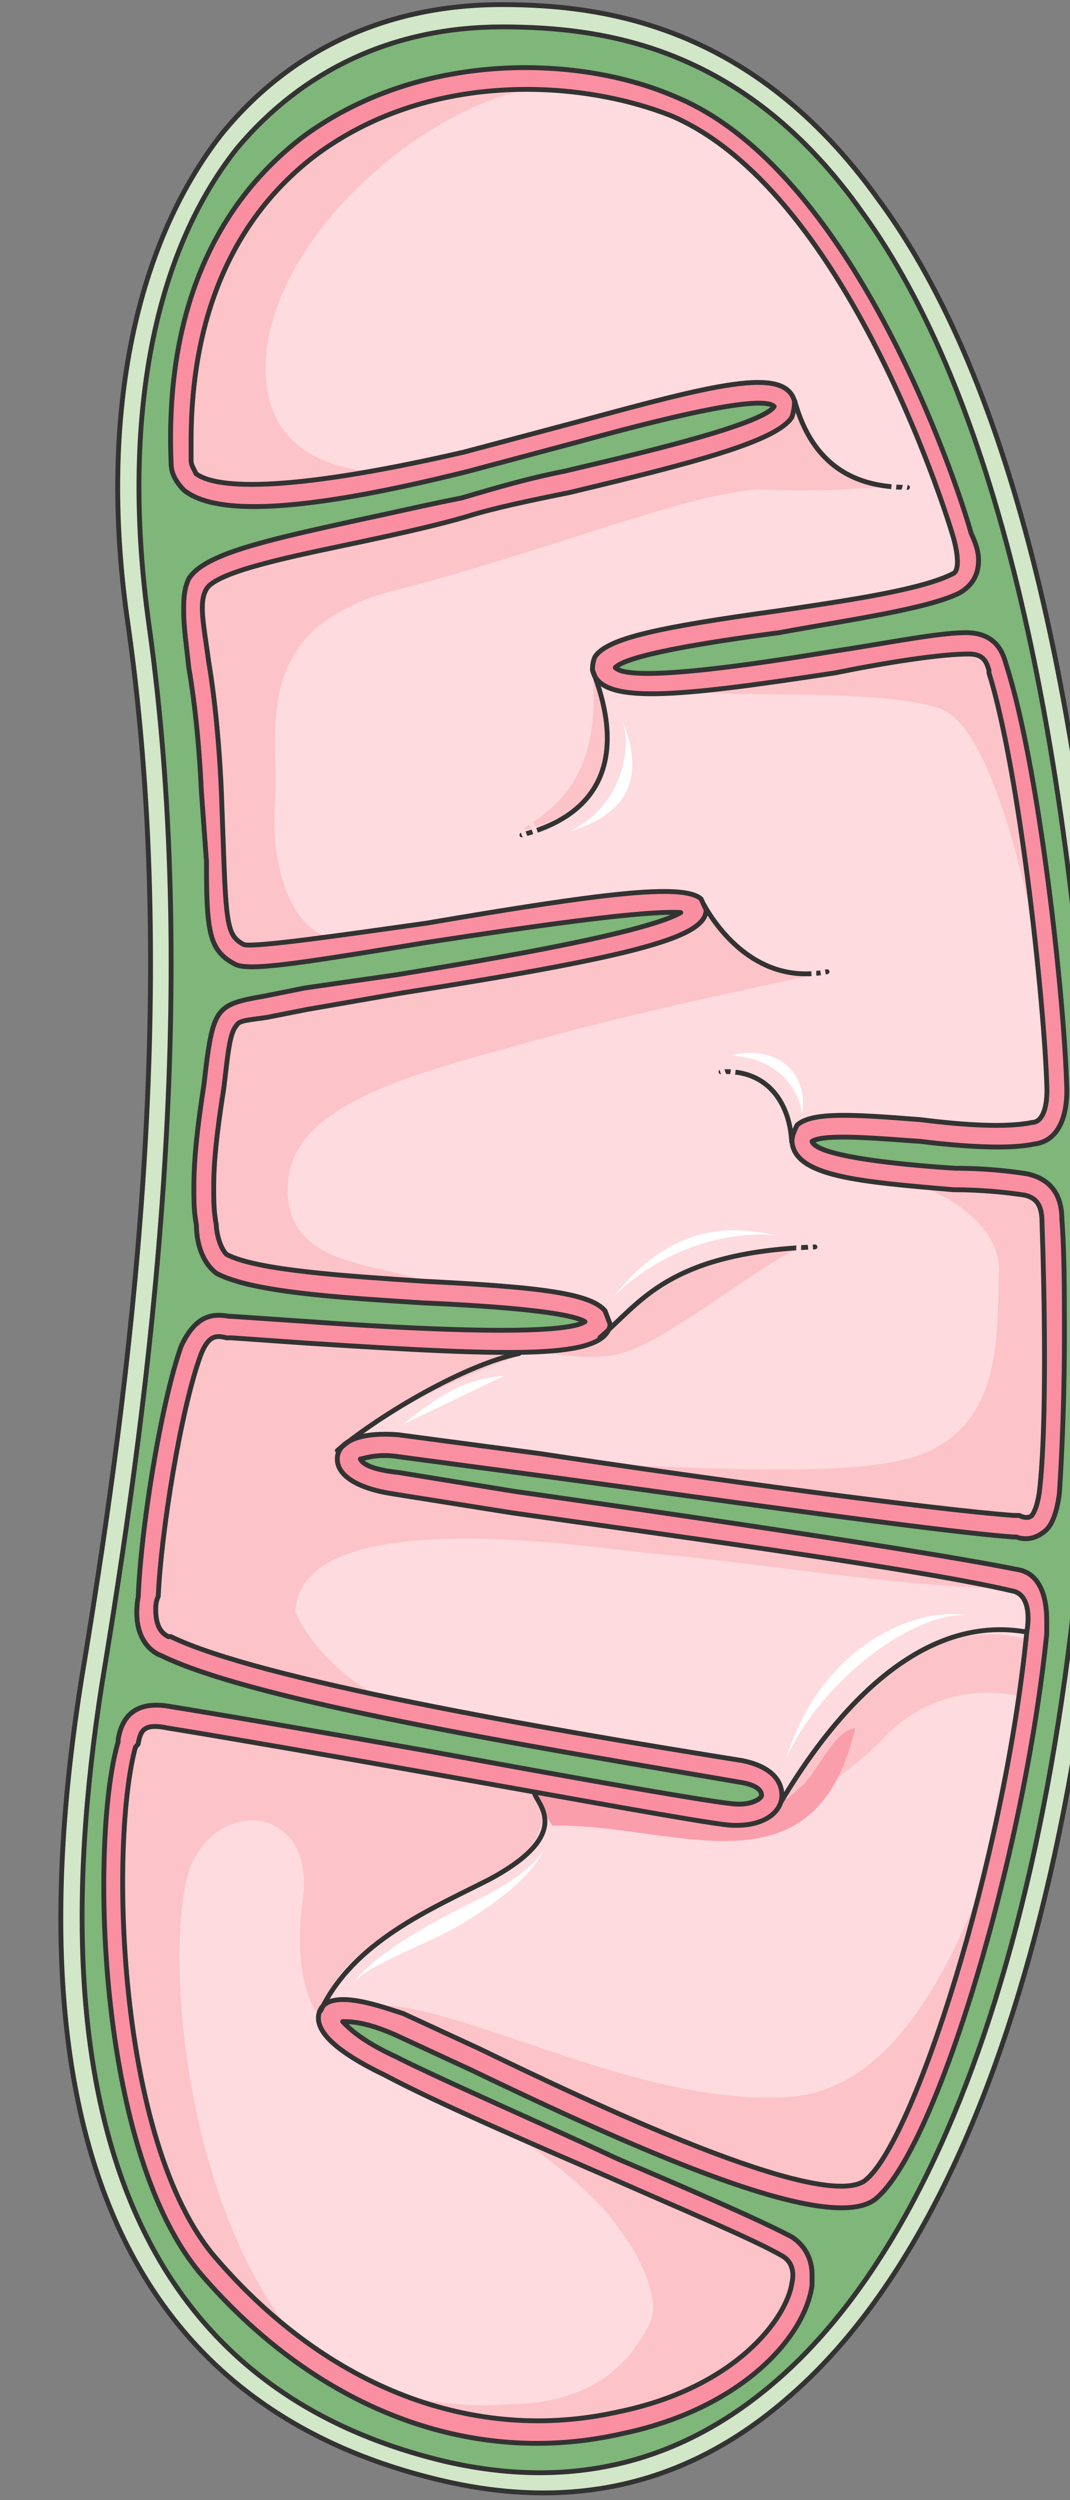<svg xmlns="http://www.w3.org/2000/svg" version="1.0" viewBox="0 0 176.617 412.384"><rect x="0" y="0" width="176.617" height="412.384" fill="#808080" stroke="none"/><defs><clipPath clipPathUnits="userSpaceOnUse" id="a"><path d="M8.955-.16h176.373v412.71H8.955z"/></clipPath></defs><path clip-path="url(#a)" d="M73.276 405.954c-49.95-11.993-68.679-56.406-55.767-132.36 7.076-43.513 15.81-108.374 7.076-170.556-4.577-32.86.42-60.844 14.571-78.613C49.97 11.553 64.961 4.437 82.85 4.437c17.49 0 40.375 3.558 59.524 30.662 21.227 29.302 34.119 82.17 38.277 157.224v8.435c0 93.264-19.129 163.002-52.429 191.864-15.81 13.772-34.139 18.209-54.946 13.332z" fill="#7fb679" fill-rule="evenodd" fill-opacity="1" stroke="none"/><path clip-path="url(#a)" d="M36.598 22.087c-14.591 18.668-20.408 47.53-15.41 81.31 8.734 61.743 0 126.164-7.097 169.697C.76 350.827 20.348 396.58 72.416 409.032c22.067 5.317 41.235.88 57.905-13.772 35.399-30.661 54.967-104.836 53.727-203.476-4.157-75.514-17.07-129.262-39.156-159.024C124.485 4.317 99.9.76 82.83.76 63.66.76 47.83 8.315 36.598 22.087zm36.658 383.827c-49.99-11.993-68.739-56.406-55.827-132.38 7.076-43.533 15.83-108.394 7.076-170.596-4.577-32.86.42-60.864 14.591-78.633C49.93 11.433 64.921 4.317 82.83 4.317c17.49 0 40.395 3.558 59.564 30.662 21.247 29.322 34.159 82.19 38.316 157.264v8.435c0 93.284-19.148 163.042-52.488 191.904-15.81 13.772-34.139 18.229-54.966 13.332z" fill="#d2e6c8" fill-rule="evenodd" fill-opacity="1" stroke="none"/><path d="M49.91 22.646c-10.414 7.995-22.906 23.546-21.667 53.728 0 1.779.84 3.118 2.079 4.437 5.416 4.437 20.407 3.558 47.071-3.098l18.329-4.897c11.233-3.098 29.982-7.975 32.06-5.757-2.078 3.098-23.325 7.996-34.558 10.654-6.676 1.32-12.493 3.098-17.07 4.437-4.597.88-10.414 2.219-16.67 3.558-16.25 3.538-25.824 5.757-28.323 9.754-.84 1.78-.84 3.558-.84 5.337 0 2.658.42 5.337.84 9.314.84 4.897 1.66 11.553 2.079 20.428l.84 11.553c0 11.533.42 14.651 4.577 16.87 2.078 1.339 10.413 0 32.08-3.558 14.571-2.219 35.399-5.317 41.635-4.877-6.236 3.558-33.32 7.995-46.632 10.214l-15.41 2.218-6.676 1.34c-7.496 1.319-8.335 1.758-9.575 11.093l-.42 3.558c-1.239 7.975-1.658 12.872-1.658 16.87 0 2.218 0 3.997.42 6.216 0 1.778.4 5.756 3.317 7.995 5.837 3.098 20.008 3.977 34.16 4.877 9.994.44 23.745 1.339 26.663 3.098-4.177 2.678-32.92.9-45.412 0l-12.912-.88h-.4c-2.518-.44-5.417-.44-7.915 4.877-3.338 9.335-6.676 30.202-7.096 41.295-1.24 7.116 2.499 9.335 3.758 9.774 15.41 7.556 61.643 15.091 95.382 20.868 2.898.44 3.738 1.339 3.738 2.219 0 .44-1.66 1.778-4.997 1.339-4.577-.46-27.064-4.438-48.73-8.435-17.49-3.118-35.4-6.216-43.734-7.556-7.076-1.339-8.315 3.099-8.735 5.337v.44c-4.597 15.53-3.758 67.479 13.732 87.907 19.168 22.206 44.573 31.96 69.558 26.204 19.168-3.998 29.982-15.55 31.24-24.425v-1.78c0-2.658-1.258-4.876-3.337-6.216-4.997-2.658-16.23-7.555-28.743-12.872-13.312-6.216-28.722-12.872-36.638-16.87-5.836-2.678-7.915-4.897-8.754-5.776 1.259 0 3.757 0 8.754 2.219l12.493 5.776c29.562 14.211 59.144 27.084 66.64 21.307 9.993-7.995 24.565-56.386 28.322-93.243v-2.219c0-4.877-1.679-7.995-4.997-8.435-15.41-3.098-57.905-9.314-82.89-12.872l-19.148-3.118c-4.177-.44-5.836-1.32-6.256-2.219.42 0 2.498-.88 5.836-.44l23.326 3.119c26.224 3.537 66.22 9.314 78.713 10.193h.42c1.239.46 2.918.46 4.577-.88 1.239-.879 2.078-3.097 2.498-6.215.42-6.217.84-15.99.84-25.745 0-7.115 0-14.211-.42-19.548 0-5.776-3.758-7.096-5.837-7.535a76.97 76.97 0 0 0-11.653-.9c-7.095-.44-22.906-1.779-23.745-4.437 2.079-1.34 11.253-.44 17.909 0 7.076.88 14.571 1.34 18.749.44 3.737-.44 5.396-3.998 5.396-8.875-.4-15.53-4.577-53.288-9.994-70.157-.4-1.32-1.239-5.317-6.656-5.317-4.577 0-13.332 1.779-22.066 3.098-10.834 1.779-33.32 5.337-35.819 2.658 2.08-2.218 17.07-4.437 27.064-5.756 12.073-2.219 24.985-3.998 29.982-6.676 2.079-1.32 2.918-3.098 2.918-5.317 0-1.779-.84-3.558-1.24-4.437-1.678-6.217-18.748-59.504-48.73-71.937-16.25-7.095-42.494-7.555-61.642 6.656z" fill="#fa8fa1" fill-rule="evenodd" fill-opacity="1" stroke="none"/><path d="M31.54 72.796c0-20.867 7.077-36.858 20.409-47.072 18.348-13.771 42.933-12.872 58.784-6.656 28.323 11.993 45.013 63.942 46.672 69.718.84 3.098.84 5.317 0 5.777-4.997 2.658-17.09 4.437-29.183 6.216-19.168 2.658-27.923 4.437-30.002 7.535-.42.9-.42 1.78-.42 2.219 1.26 5.777 13.752 4.457 40.016.46 8.755-1.78 17.51-3.118 22.087-3.118 2.499 0 2.918 1.339 3.338 2.658v.46c4.997 15.97 9.175 54.167 9.574 68.818 0 3.098-.82 5.337-2.498 5.337-4.158.88-11.253.44-18.33-.46-11.252-.88-17.928-1.32-20.427.9-.42.879-.84 1.778-.84 2.658.42 5.776 10.854 6.656 26.685 7.995 4.577 0 8.754.44 11.673.88 2.078.46 2.918 1.778 2.918 4.457.42 11.973.82 33.74-.42 44.393-.42 3.118-1.26 3.998-1.26 3.998-.399.44-1.238.44-2.078 0h-.84c-12.492-.88-52.088-6.217-78.352-10.214l-23.326-3.098c-5.836-.46-9.594.879-10.014 3.537-.42 3.119 3.338 5.337 9.175 6.217l19.588 3.118c25.005 3.558 67.519 9.314 82.53 12.872 2.918.44 2.918 4.437 2.498 6.656-3.757 38.197-18.768 84.369-26.684 90.585-7.075 5.337-45.432-12.872-63.76-21.747L66.54 332.12c-2.919-.88-12.073-4.438-13.752-.44-1.24 3.098 2.498 6.656 10.833 10.654 8.335 4.437 23.766 11.093 37.098 16.87 12.093 5.336 23.766 10.213 28.343 12.872 1.659.899 2.079 2.678 1.659 4.457-.82 5.756-9.155 17.31-28.743 21.307-23.765 5.317-47.93-3.998-66.28-25.305-16.67-19.108-17.509-69.278-13.332-84.369l.42-.46c.42-2.218.84-3.537 4.997-2.658 8.335 1.34 26.264 4.438 43.754 7.556 22.506 3.997 44.193 7.995 48.77 8.435 5.837.44 8.755-2.22 8.755-4.897 0-2.659-2.079-4.878-6.676-5.757-33.34-5.337-79.592-13.332-94.183-20.428h-.42c-.84-.44-2.079-1.339-2.079-4.437 0-.46 0-1.34.42-2.219.42-10.213 3.738-31.1 7.076-39.975 1.26-3.098 2.498-3.098 4.177-2.659h.82l12.512.88c34.6 2.218 49.17 2.678 50.01-3.098l-.84-2.22c-2.498-3.117-12.492-3.997-30.001-4.896-12.913-.88-27.504-1.779-32.5-4.437-1.26-1.34-1.68-3.998-1.68-4.877-.42-2.22-.42-3.998-.42-6.217 0-3.997.42-8.435 1.68-16.43l.42-3.558c.42-3.557.819-5.776 1.658-6.656.42-.899 2.08-.899 4.997-1.339l6.676-1.319 15.41-2.678c39.597-6.217 50.43-9.315 50.43-13.752l-.82-1.779c-2.917-2.678-16.669-.9-45.432 3.998-12.512 1.759-27.923 3.997-30.001 3.538-2.499-1.32-2.919-2.659-3.338-13.752l-.42-11.553c-.42-9.314-1.26-16.43-2.079-21.307-.84-6.216-1.679-9.774-.42-11.993 1.66-3.118 15.83-5.776 26.244-7.995 6.257-1.34 12.093-2.658 16.69-3.998 4.158-1.339 10.414-2.658 17.07-3.997 20.428-4.877 34.18-8.435 36.678-12.433.42-1.339.42-2.218.42-2.658-1.66-5.777-13.332-2.678-36.259 3.558l-18.328 4.877C45.712 81.67 35.279 80.35 32.36 78.133c-.4-.9-.82-1.34-.82-2.219v-3.118z" fill="#fddbdf" fill-rule="evenodd" fill-opacity="1" stroke="none"/><path d="M27.803 270.036h.42c6.656 3.098 19.168 6.656 34.18 9.754-7.516-3.977-14.592-11.972-15.012-19.088-.84-8.415 2.079-15.09 8.755-20.847.42-1.34 1.24-2.219 2.498-2.679h.42c8.335-6.656 20.848-11.533 27.084-13.751l-1.24-.44c-7.915 0-19.168-.44-34.179-1.34l-12.512-.879h-.84c-1.659-.46-2.918-.46-4.157 2.659-3.338 8.874-6.676 29.742-7.096 39.955-.42.88-.42 1.78-.42 2.219 0 3.098 1.26 3.998 2.1 4.437zM37.477 175.773l-.42 3.558c-1.259 7.995-1.678 12.433-1.678 16.41 0 2.219 0 3.998.42 6.217 0 .9.419 3.557 1.678 4.877 4.997 2.678 19.568 3.557 32.48 4.437-8.734-3.098-22.486-2.658-22.486-15.07 0-12.433 15.41-17.77 37.078-23.527 21.647-6.216 42.894-10.213 49.97-11.992-7.896 0-15.411-5.317-17.91-10.654 0 4.437-10.833 7.555-50.39 13.772l-15.41 2.658-6.676 1.34c-2.918.439-4.577.439-4.997 1.319-.84.899-1.239 3.118-1.659 6.655zM103.237 222.985c7.496-2.219 22.467-14.631 29.123-17.31-16.63 0-25.785 8.875-31.621 12.873-.82 2.658-4.158 3.997-11.233 4.437 4.577.88 10.413 1.32 13.731 0zM171.996 201.618c0-2.659-.84-3.998-2.918-4.438a80.344 80.344 0 0 0-11.673-.879c-1.68-.46-3.338-.46-5.017-.46 3.757 1.34 12.932 6.217 12.512 14.212-.42 9.774.84 25.304-13.752 30.201-11.673 3.538-34.599 1.76-52.128 1.32 25.445 3.118 57.545 7.555 68.379 8.434h.839c.84.44 1.659.44 2.079 0 0 0 .84-.879 1.259-3.997 1.24-10.654.84-32.4.42-44.393zM129.402 345.91c-24.566 1.34-54.128-15.99-67.88-15.11 2.1.44 3.758.899 4.998 1.339l12.492 5.776c18.329 8.895 56.646 27.104 63.721 21.787 2.08-1.779 4.997-7.116 8.335-14.671l7.496-21.787c.82-3.098 2.079-6.656 2.898-10.673-5.816 14.23-15.39 32.9-32.06 33.34zM129.002 296.2s5.017 2.22 16.69-9.334c8.335-8.894 18.349-7.995 22.526-7.116.42-3.098.84-6.216 1.24-9.334-18.35-5.337-32.521 15.57-40.456 25.784z" fill="#fcc3c9" fill-rule="evenodd" fill-opacity="1" stroke="none"/><path d="M32.38 306.015c5.837-9.755 20.028-7.096 17.51 7.995-1.24 9.774.84 16.43 2.938 18.648v-.9c.4-.879-.84.9.4.44 1.259-7.535 7.935-12.412 22.106-19.068 14.192-7.115 15.85-12.432 12.933-17.31l-4.578-.899c-3.757-.44-7.935-1.319-12.092-2.218-17.53-3.099-35.459-6.217-43.814-7.536-4.157-.9-4.577.44-4.997 2.659l-.42.44c-4.177 15.09-3.338 65.24 13.352 84.328 3.758 4.877 8.335 8.875 12.513 12.413-20.028-25.285-21.267-71.437-15.85-78.992zM129.082 372.174c-4.577-2.678-16.27-7.555-28.363-12.872-4.997-2.218-10.014-4.437-14.591-6.656h-.42c.84.44 1.679 1.32 2.499 1.78 4.177 3.097 7.935 6.195 11.273 9.753 3.338 3.998 6.656 8.435 7.915 13.752 1.26 3.998-.42 6.216-2.918 9.774-4.997 6.636-12.932 8.855-20.428 8.855-5.017.46-10.434 0-15.03-.88-1.24 0-2.08-.44-3.339-.88 11.693 4.878 24.206 6.197 36.298 3.099 19.608-3.998 27.943-15.53 28.783-21.287.4-1.78 0-3.558-1.68-4.438zm-43.374-19.528c-1.26-.44-2.498-.9-3.758-.9l3.758.9zM34.16 97.221c-1.26 2.219-.42 5.777.419 11.993.82 4.897 1.659 12.013 2.079 21.347l.42 11.573c.4 11.113.819 12.432 3.318 13.772 1.239.44 7.075-.44 14.15-1.34-5.836-.88-9.993-10.653-9.154-22.226.82-11.993-4.577-28.903 20.368-35.119 24.545-6.236 50.33-16.91 60.723-16.45 9.994.44 17.47-.46 21.627-.46-5.816-.44-12.892-3.098-17.05-14.231 0 .46 0 1.34-.4 2.678-2.498 3.998-16.23 7.556-36.617 12.453-6.656 1.339-12.892 2.658-17.05 3.997-4.577 1.34-10.393 2.679-16.63 3.998-10.393 2.239-24.545 4.897-26.204 8.015z" fill="#fcc3c9" fill-rule="evenodd" fill-opacity="1" stroke="none"/><path d="M97.78 110.533c2.919 6.216 7.076 22.187-12.112 26.624 5.437-3.538 13.772-8.415 12.113-26.624zM159.923 107.895c-4.597 0-13.352 1.339-22.107 3.118-8.754 1.339-15.83 2.218-21.267 3.118h-.42c7.516.88 28.783-.46 38.797 2.658 7.496 2.219 12.912 23.086 15.41 35.079-1.658-15.09-4.157-31.52-7.075-40.855v-.44c-.42-1.34-.84-2.678-3.338-2.678zM31.54 75.874c0 .88.42 1.34.84 2.219 2.499 1.779 9.175 3.098 27.524-.44-9.594-1.34-17.51-6.656-15.85-20.428 2.918-19.988 26.263-39.516 43.773-42.634-12.073 0-25.005 2.679-35.839 11.113C38.637 35.918 31.541 51.89 31.541 72.756v3.118zM84.489 249.569 64.9 246.45c-5.417-.9-9.155-2.679-9.155-5.797-.84-.44-1.259-1.32-.84-2.658-6.235-4.018-15.83 7.555-18.328 12.452l12.912 20.468c-7.895-24.905 47.911-15.57 58.305-14.671 19.588 1.779 38.736 5.336 58.304 5.776-15.81-3.118-57.045-8.894-81.61-12.452z" fill="#fcc3c9" fill-rule="evenodd" fill-opacity="1" stroke="none"/><path d="M132 294.881c-.84.9-2.079 1.8-2.918 2.239-.84 2.219-3.338 4.457-8.755 4.017-3.318 0-16.25-2.678-32.5-5.356l3.338 5.356c20.008-.46 43.333 12.473 49.99-16.07-3.738.46-6.237 7.596-9.155 9.814z" fill="#fa9eac" fill-rule="evenodd" fill-opacity="1" stroke="none"/><path d="M132.4 183.849c-.42-3.978-3.758-9.295-11.713-9.735 6.276-1.778 12.952 1.78 11.713 9.735zM102.758 119.008c1.659 4.877-.42 14.171-8.775 18.149 7.515-2.199 13.352-7.076 8.775-18.15zM101.179 213.99c7.875-7.995 19.068-11.093 26.943-10.214-7.875-1.778-17.41-1.778-26.943 10.214zM129.801 289.944c5.857-12.872 20.908-23.965 29.662-23.525-8.355-1.34-23.805 4.877-29.662 23.525zM58.165 327.202c4.597-5.757 14.171-10.614 20.427-13.712 6.237-3.118 9.575-5.776 11.234-8.435-2.499 5.317-9.994 10.194-14.572 12.852-4.577 2.659-14.57 6.197-17.09 9.295zM66.56 234.938c5.416-4.438 9.994-7.536 16.63-7.996z" fill="#fff" fill-rule="evenodd" fill-opacity="1" stroke="none"/><path clip-path="url(#a)" d="M36.598 22.087c-14.591 18.668-20.408 47.53-15.41 81.31 8.734 61.743 0 126.164-7.097 169.697C.76 350.827 20.348 396.58 72.416 409.032c22.067 5.317 41.235.88 57.905-13.772 35.399-30.661 54.967-104.836 53.727-203.476 0 0 0 0 0 0-4.157-75.514-17.07-129.262-39.156-159.024C124.485 4.317 99.9.76 82.83.76 63.66.76 47.83 8.315 36.598 22.087" fill="none" stroke="#333" stroke-width=".8px" stroke-linecap="round" stroke-linejoin="round" stroke-miterlimit="4" stroke-dasharray="none" stroke-opacity="1"/><path d="M49.91 22.646c-10.414 7.995-22.906 23.546-21.667 53.728 0 0 0 0 0 0 0 1.779.84 3.118 2.079 4.437 5.416 4.437 20.407 3.558 47.071-3.098l18.329-4.897c11.233-3.098 29.982-7.975 32.06-5.757-2.078 3.098-23.325 7.996-34.558 10.654-6.676 1.32-12.493 3.098-17.07 4.437-4.597.88-10.414 2.219-16.67 3.558-16.25 3.538-25.824 5.757-28.323 9.754-.84 1.78-.84 3.558-.84 5.337 0 2.658.42 5.337.84 9.314.84 4.897 1.66 11.553 2.079 20.428l.84 11.553c0 11.533.42 14.651 4.577 16.87 2.078 1.339 10.413 0 32.08-3.558 14.571-2.219 35.399-5.317 41.635-4.877-6.236 3.558-33.32 7.995-46.632 10.214l-15.41 2.218-6.676 1.34c-7.496 1.319-8.335 1.758-9.575 11.093l-.42 3.558c-1.239 7.975-1.658 12.872-1.658 16.87 0 2.218 0 3.997.42 6.216 0 1.778.4 5.756 3.317 7.995 0 0 0 0 0 0 5.837 3.098 20.008 3.977 34.16 4.877 9.994.44 23.745 1.339 26.663 3.098-4.177 2.678-32.92.9-45.412 0l-12.912-.88h-.4c-2.518-.44-5.417-.44-7.915 4.877-3.338 9.335-6.676 30.202-7.096 41.295-1.24 7.116 2.499 9.335 3.758 9.774 0 0 0 0 0 0 15.41 7.556 61.643 15.091 95.382 20.868 2.898.44 3.738 1.339 3.738 2.219 0 .44-1.66 1.778-4.997 1.339-4.577-.46-27.064-4.438-48.73-8.435-17.49-3.118-35.4-6.216-43.734-7.556-7.076-1.339-8.315 3.099-8.735 5.337v.44c-4.597 15.53-3.758 67.479 13.732 87.907 19.168 22.206 44.573 31.96 69.558 26.204 19.168-3.998 29.982-15.55 31.24-24.425v-1.78c0-2.658-1.258-4.876-3.337-6.216-4.997-2.658-16.23-7.555-28.743-12.872-13.312-6.216-28.722-12.872-36.638-16.87-5.836-2.678-7.915-4.897-8.754-5.776 1.259 0 3.757 0 8.754 2.219l12.493 5.776c29.562 14.211 59.144 27.084 66.64 21.307 9.993-7.995 24.565-56.386 28.322-93.243v-2.219c0-4.877-1.679-7.995-4.997-8.435-15.41-3.098-57.905-9.314-82.89-12.872l-19.148-3.118c-4.177-.44-5.836-1.32-6.256-2.219.42 0 2.498-.88 5.836-.44l23.326 3.119c26.224 3.537 66.22 9.314 78.713 10.193h.42c1.239.46 2.918.46 4.577-.88 1.239-.879 2.078-3.097 2.498-6.215.42-6.217.84-15.99.84-25.745 0-7.115 0-14.211-.42-19.548 0-5.776-3.758-7.096-5.837-7.535a76.97 76.97 0 0 0-11.653-.9c-7.095-.44-22.906-1.779-23.745-4.437 2.079-1.34 11.253-.44 17.909 0 7.076.88 14.571 1.34 18.749.44 3.737-.44 5.396-3.998 5.396-8.875-.4-15.53-4.577-53.288-9.994-70.157 0 0 0 0 0 0-.4-1.32-1.239-5.317-6.656-5.317-4.577 0-13.332 1.779-22.066 3.098-10.834 1.779-33.32 5.337-35.819 2.658 2.08-2.218 17.07-4.437 27.064-5.756 12.073-2.219 24.985-3.998 29.982-6.676 2.079-1.32 2.918-3.098 2.918-5.317 0-1.779-.84-3.558-1.24-4.437-1.678-6.217-18.748-59.504-48.73-71.937-16.25-7.095-42.494-7.555-61.642 6.656" fill="none" stroke="#333" stroke-width=".8px" stroke-linecap="round" stroke-linejoin="round" stroke-miterlimit="4" stroke-dasharray="none" stroke-opacity="1"/><path d="M99.02 220.626c6.696-5.716 11.293-14.071 35.498-14.95M55.686 239.255c7.496-6.216 21.247-14.211 29.982-15.99M129.002 297.06c5.856-9.734 20.447-31.421 40.455-27.863M131.16 66.08c3.319 12.093 11.593 14.311 18.63 14.311M97.8 110.533c4.578 11.593 3.758 23.186-11.652 27.184M119.008 176.793c7.096-.46 11.273 4.437 11.673 11.533M116.13 149.15c2.498 4.457 9.154 13.352 20.387 11.133M52.888 331.759c5.417-11.533 18.289-16.87 27.863-21.747 14.112-7.555 7.895-12.452 7.476-14.231" fill="none" stroke="#333" stroke-width=".8px" stroke-linecap="round" stroke-linejoin="round" stroke-miterlimit="4" stroke-dasharray="none" stroke-opacity="1"/><path clip-path="url(#a)" d="M73.276 405.954c-49.95-11.993-68.679-56.406-55.767-132.36 7.076-43.513 15.81-108.374 7.076-170.556-4.577-32.86.42-60.844 14.571-78.613C49.97 11.553 64.961 4.437 82.85 4.437c17.49 0 40.375 3.558 59.524 30.662 21.227 29.302 34.119 82.17 38.277 157.224v8.435c0 93.264-19.129 163.002-52.429 191.864-15.81 13.772-34.139 18.209-54.946 13.332" fill="none" stroke="#333" stroke-width=".8px" stroke-linecap="round" stroke-linejoin="round" stroke-miterlimit="4" stroke-dasharray="none" stroke-opacity="1"/><path d="M31.54 72.796c0-20.867 7.077-36.858 20.409-47.072 18.348-13.771 42.933-12.872 58.784-6.656 28.323 11.993 45.013 63.942 46.672 69.718.84 3.098.84 5.317 0 5.777-4.997 2.658-17.09 4.437-29.183 6.216-19.168 2.658-27.923 4.437-30.002 7.535-.42.9-.42 1.78-.42 2.219 1.26 5.777 13.752 4.457 40.016.46 8.755-1.78 17.51-3.118 22.087-3.118 2.499 0 2.918 1.339 3.338 2.658v.46c4.997 15.97 9.175 54.167 9.574 68.818 0 3.098-.82 5.337-2.498 5.337-4.158.88-11.253.44-18.33-.46-11.252-.88-17.928-1.32-20.427.9-.42.879-.84 1.778-.84 2.658.42 5.776 10.854 6.656 26.685 7.995 4.577 0 8.754.44 11.673.88 2.078.46 2.918 1.778 2.918 4.457.42 11.973.82 33.74-.42 44.393-.42 3.118-1.26 3.998-1.26 3.998-.399.44-1.238.44-2.078 0h-.84c-12.492-.88-52.088-6.217-78.352-10.214l-23.326-3.098c-5.836-.46-9.594.879-10.014 3.537-.42 3.119 3.338 5.337 9.175 6.217l19.588 3.118c25.005 3.558 67.519 9.314 82.53 12.872 2.918.44 2.918 4.437 2.498 6.656-3.757 38.197-18.768 84.369-26.684 90.585-7.075 5.337-45.432-12.872-63.76-21.747L66.54 332.12c-2.919-.88-12.073-4.438-13.752-.44-1.24 3.098 2.498 6.656 10.833 10.654 8.335 4.437 23.766 11.093 37.098 16.87 12.093 5.336 23.766 10.213 28.343 12.872 1.659.899 2.079 2.678 1.659 4.457-.82 5.756-9.155 17.31-28.743 21.307-23.765 5.317-47.93-3.998-66.28-25.305-16.67-19.108-17.509-69.278-13.332-84.369l.42-.46c.42-2.218.84-3.537 4.997-2.658 8.335 1.34 26.264 4.438 43.754 7.556 22.506 3.997 44.193 7.995 48.77 8.435 5.837.44 8.755-2.22 8.755-4.897 0 0 0 0 0 0 0-2.659-2.079-4.878-6.676-5.757-33.34-5.337-79.592-13.332-94.183-20.428h-.42c-.84-.44-2.079-1.339-2.079-4.437 0-.46 0-1.34.42-2.219.42-10.213 3.738-31.1 7.076-39.975 1.26-3.098 2.498-3.098 4.177-2.659h.82l12.512.88c34.6 2.218 49.17 2.678 50.01-3.098l-.84-2.22c-2.498-3.117-12.492-3.997-30.001-4.896-12.913-.88-27.504-1.779-32.5-4.437-1.26-1.34-1.68-3.998-1.68-4.877-.42-2.22-.42-3.998-.42-6.217 0-3.997.42-8.435 1.68-16.43l.42-3.558c.42-3.557.819-5.776 1.658-6.656.42-.899 2.08-.899 4.997-1.339l6.676-1.319 15.41-2.678c39.597-6.217 50.43-9.315 50.43-13.752 0 0 0 0 0 0l-.82-1.779c-2.917-2.678-16.669-.9-45.432 3.998-12.512 1.759-27.923 3.997-30.001 3.538-2.499-1.32-2.919-2.659-3.338-13.752l-.42-11.553c-.42-9.314-1.26-16.43-2.079-21.307-.84-6.216-1.679-9.774-.42-11.993 1.66-3.118 15.83-5.776 26.244-7.995 6.257-1.34 12.093-2.658 16.69-3.998 4.158-1.339 10.414-2.658 17.07-3.997 20.428-4.877 34.18-8.435 36.678-12.433.42-1.339.42-2.218.42-2.658-1.66-5.777-13.332-2.678-36.259 3.558l-18.328 4.877C45.712 81.67 35.279 80.35 32.36 78.133c-.4-.9-.82-1.34-.82-2.219v-3.118" fill="none" stroke="#333" stroke-width=".8px" stroke-linecap="round" stroke-linejoin="round" stroke-miterlimit="4" stroke-dasharray="none" stroke-opacity="1"/><path d="M86.148 136.317c0 .44.84 3.558 2.059 2.219.819-.88-.82-3.118-1.22-4.018M119.528 175.414c-.84.44 0 2.598.82 2.598.819-.42.819-2.159.419-3.038M136.098 159.843c0-.44-.42-.44-.42-.44 0 .44.84 3.099-.44 3.099s-.84-3.538-.84-3.998M133.56 207.394c.399-.88.399-3.098-.84-3.558-1.24 0-.82 3.119-.82 3.998M148.97 81.29c.82-1.378.42-2.758-.42-3.217-1.24.46-.82 2.298-1.24 3.677" fill="none" stroke="#fddbdf" stroke-width=".8px" stroke-linecap="butt" stroke-linejoin="miter" stroke-miterlimit="8" stroke-dasharray="none" stroke-opacity="1"/></svg>